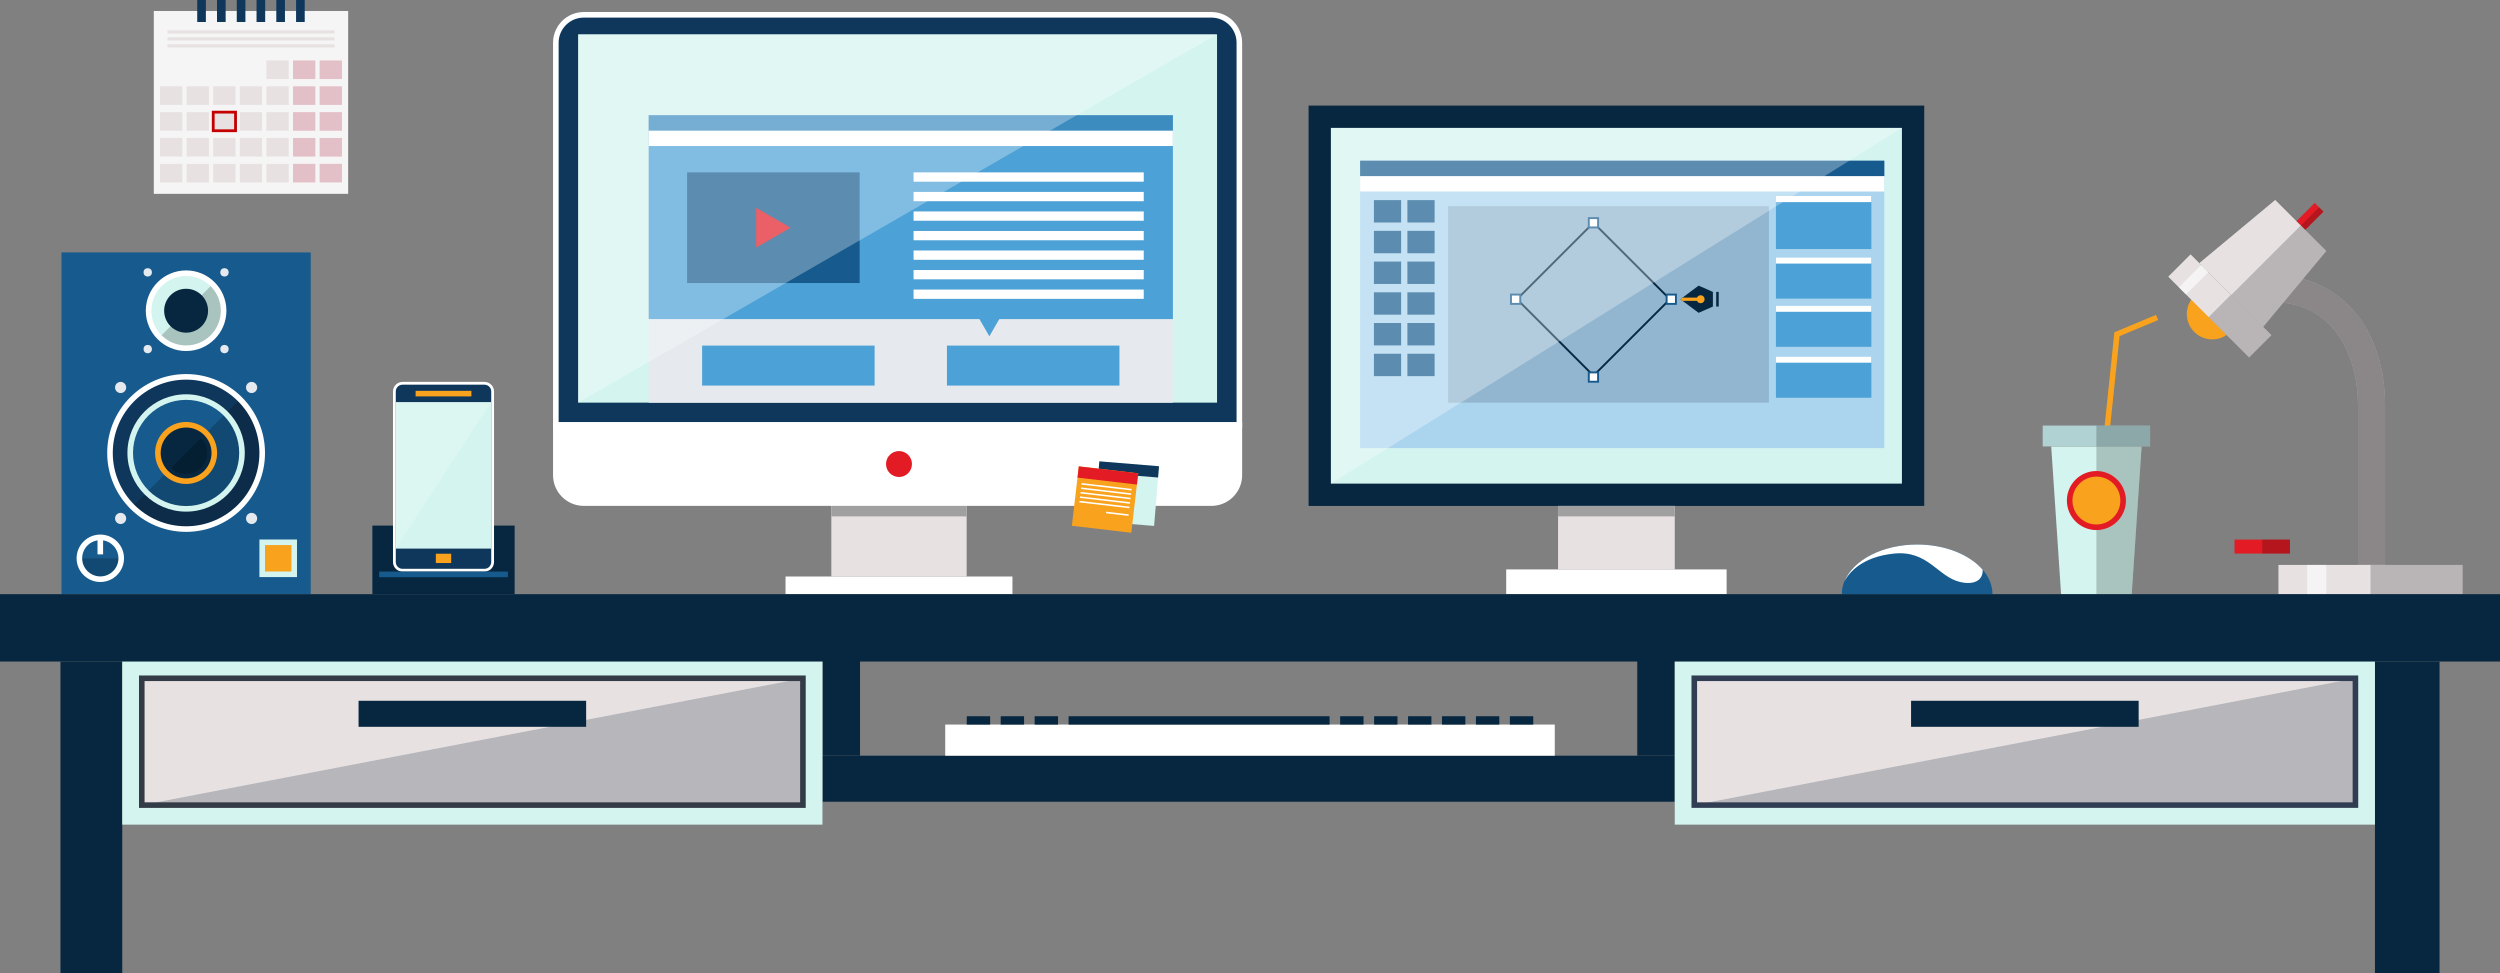 <?xml version="1.0" encoding="utf-8"?>
<!-- Generator: Adobe Illustrator 17.0.0, SVG Export Plug-In . SVG Version: 6.00 Build 0)  -->
<!DOCTYPE svg PUBLIC "-//W3C//DTD SVG 1.1//EN" "http://www.w3.org/Graphics/SVG/1.1/DTD/svg11.dtd">
<svg version="1.1" id="Layer_2" xmlns="http://www.w3.org/2000/svg" xmlns:xlink="http://www.w3.org/1999/xlink" x="0px" y="0px"
	 width="896.068px" height="348.754px" viewBox="0 0 896.068 348.754" enable-background="new 0 0 896.068 348.754"
	 xml:space="preserve">
<rect x="0" y="0" width="896.068" height="348.754" fill="#808080" stroke="none"/>
<g>
	<g>
		<g>
			<rect x="297.973" y="162.821" fill="#E7E1E2" width="48.5" height="43.812" transform="rotate(0) translate(0 0)"/>
				     
		</g>
	</g>
	
	
	
	
	<g>
		<g>
			<rect x="297.973" y="162.821" fill="#A0A0A0" width="48.5" height="22.261"/>
		</g>
	</g>
	<g>
		<g>
			<path fill="#0F375B" d="M444.219,152.321V15.311c0-5.523-4.478-10-10-10H209.226c-5.522,0-10,4.477-10,10v137.011H444.219z"/>
		</g>
		<g>
			<path fill="#FFFFFF" d="M445.219,153.321H198.226V15.311c0-6.065,4.935-11,11-11h224.993c6.065,0,11,4.935,11,11V153.321z
				 M200.226,151.321h242.993V15.311c0-4.962-4.037-9-9-9H209.226c-4.962,0-9,4.038-9,9V151.321z"/>
		</g>
	</g>
	<g>
		<path fill="#FFFFFF" d="M199.226,170.321c0,5.522,4.478,10,10,10h224.993c5.522,0,10-4.478,10-10v-18H199.226V170.321z"/>
		<path fill="#FFFFFF" d="M434.219,181.321H209.226c-6.065,0-11-4.935-11-11v-19h246.993v19
			C445.219,176.387,440.284,181.321,434.219,181.321z M200.226,153.321v17c0,4.963,4.038,9,9,9h224.993c4.963,0,9-4.037,9-9v-17
			H200.226z"/>
	</g>
	<g>
		<g>
			<rect x="207.226" y="12.311" fill="#D3F4EF" width="228.993" height="132.011"/>
		</g>
		<g>
			<g>
				<rect x="232.501" y="41.286" fill="#E6E9EE" width="187.895" height="103.035"/>
				<rect x="232.501" y="41.286" fill="#4CA1D6" width="187.895" height="73.084"/>
				<rect x="232.501" y="46.816" fill="#FFFFFF" width="187.895" height="5.529"/>
			</g>
			<g opacity="0.3">
				<rect x="232.501" y="41.286" fill="#175B8E" width="187.895" height="5.53"/>
			</g>
			<rect x="246.282" y="61.787" fill="#175B8E" width="61.833" height="39.667"/>
			<g>
				<rect x="251.656" y="123.87" fill="#4CA1D6" width="61.834" height="14.334"/>
				<rect x="339.407" y="123.87" fill="#4CA1D6" width="61.833" height="14.334"/>
			</g>
			<polygon fill="#4CA1D6" points="361.732,108.206 354.615,120.534 347.498,108.206 			"/>
			<polygon fill="#E21B25" points="271.035,74.503 283.362,81.62 271.035,88.737 			"/>
			<g>
				<rect x="327.448" y="61.787" fill="#FFFFFF" width="82.5" height="3.333"/>
				<rect x="327.448" y="68.787" fill="#FFFFFF" width="82.5" height="3.333"/>
				<rect x="327.448" y="75.786" fill="#FFFFFF" width="82.5" height="3.334"/>
				<rect x="327.448" y="82.786" fill="#FFFFFF" width="82.5" height="3.334"/>
				<rect x="327.448" y="89.786" fill="#FFFFFF" width="82.5" height="3.334"/>
				<rect x="327.448" y="96.786" fill="#FFFFFF" width="82.5" height="3.334"/>
				<rect x="327.448" y="103.786" fill="#FFFFFF" width="82.5" height="3.334"/>
			</g>
		</g>
		<polygon opacity="0.3" fill="#FFFFFF" points="207.226,12.311 207.226,144.321 436.219,12.311 		"/>
	</g>
	<g>
		<g>
			<circle fill="#E21B25" cx="322.222" cy="166.321" r="4.649"/>
		</g>
	</g>
	<g>
		<rect x="281.557" y="206.634" fill="#FFFFFF" width="81.332" height="6.334"/>
	</g>
</g>
<g>
	<g>
		<rect x="469.034" y="37.843" fill="#06273F" width="220.666" height="143.498"/>
	</g>
	<g>
		<rect x="477.034" y="45.843" fill="#D3F4EF" width="204.666" height="127.498"/>
		<g>
			<rect x="487.501" y="57.586" fill="#ABD5EF" width="187.895" height="103.035"/>
			<rect x="519.034" y="73.886" opacity="0.2" fill="#313D53" width="115" height="70.436"/>
			<rect x="487.501" y="63.115" fill="#FFFFFF" width="187.895" height="5.529"/>
			<g>
				<rect x="487.501" y="57.586" fill="#175B8E" width="187.895" height="5.529"/>
			</g>
			<g>
				<rect x="492.448" y="71.727" fill="#175B8E" width="9.752" height="8.026"/>
				<rect x="504.448" y="71.727" fill="#175B8E" width="9.752" height="8.026"/>
				<rect x="492.448" y="82.74" fill="#175B8E" width="9.752" height="8.025"/>
				<rect x="504.448" y="82.74" fill="#175B8E" width="9.752" height="8.025"/>
				<rect x="492.448" y="93.753" fill="#175B8E" width="9.752" height="8.026"/>
				<rect x="504.448" y="93.753" fill="#175B8E" width="9.752" height="8.026"/>
				<rect x="492.448" y="104.766" fill="#175B8E" width="9.752" height="8.027"/>
				<rect x="504.448" y="104.766" fill="#175B8E" width="9.752" height="8.027"/>
				<rect x="492.448" y="115.779" fill="#175B8E" width="9.752" height="8.026"/>
				<rect x="504.448" y="115.779" fill="#175B8E" width="9.752" height="8.026"/>
				<rect x="492.448" y="126.793" fill="#175B8E" width="9.752" height="8.025"/>
				<rect x="504.448" y="126.793" fill="#175B8E" width="9.752" height="8.025"/>
			</g>
			<g>
				<g>
					<g>
						<g>
							<path fill="#06273F" d="M571.134,135.149l-27.896-27.898l27.896-27.896l27.896,27.898L571.134,135.149z M544.222,107.251
								l26.912,26.914l26.912-26.911L571.134,80.34L544.222,107.251z"/>
						</g>
						<g>
							<rect x="569.467" y="78.182" fill="#FFFFFF" width="3.335" height="3.334"/>
							<path fill="#175B8E" d="M573.149,81.864h-4.031v-4.031h4.031V81.864z M569.815,81.168h2.638v-2.64h-2.638V81.168z"/>
						</g>
						<g>
							<rect x="597.362" y="105.585" fill="#FFFFFF" width="3.335" height="3.335"/>
							<path fill="#175B8E" d="M601.046,109.269h-4.031v-4.032h4.031V109.269z M597.711,108.572h2.638v-2.639h-2.638V108.572z"/>
						</g>
						<g>
							<rect x="541.57" y="105.585" fill="#FFFFFF" width="3.335" height="3.335"/>
							<path fill="#175B8E" d="M545.253,109.269h-4.031v-4.032h4.031V109.269z M541.918,108.572h2.639v-2.639h-2.639V108.572z"/>
						</g>
						<g>
							<rect x="569.467" y="133.482" fill="#FFFFFF" width="3.335" height="3.336"/>
							<path fill="#175B8E" d="M573.149,137.166h-4.031v-4.031h4.031V137.166z M569.815,136.47h2.638v-2.639h-2.638V136.47z"/>
						</g>
					</g>
				</g>
				<g>
					<polygon fill="#06273F" points="602.292,107.252 608.827,112.129 613.95,109.877 613.95,104.627 608.827,102.375 
						608.827,102.375 					"/>
					<rect x="615.133" y="104.628" fill="#06273F" width="0.901" height="5.248"/>
					<path fill="#F9A21D" d="M608.242,106.678h-5.181l-0.769,0.574l0.769,0.575h5.181c0.221,0.5,0.722,0.85,1.305,0.85
						c0.788,0,1.427-0.638,1.427-1.426c0-0.787-0.639-1.426-1.427-1.426C608.964,105.826,608.464,106.176,608.242,106.678z"/>
				</g>
			</g>
			<g>
				<g>
					<rect x="636.535" y="70.232" fill="#4CA1D6" width="34.221" height="19.04"/>
					<rect x="636.535" y="70.232" fill="#FFFFFF" width="34.221" height="2.213"/>
				</g>
				<g>
					<rect x="636.535" y="92.26" fill="#4CA1D6" width="34.221" height="14.769"/>
					<rect x="636.535" y="92.26" fill="#FFFFFF" width="34.221" height="2.213"/>
				</g>
				<g>
					<rect x="636.535" y="109.541" fill="#4CA1D6" width="34.221" height="14.77"/>
					<rect x="636.535" y="109.541" fill="#FFFFFF" width="34.221" height="2.213"/>
				</g>
				<g>
					<rect x="636.535" y="127.791" fill="#4CA1D6" width="34.221" height="14.77"/>
					<rect x="636.535" y="127.791" fill="#FFFFFF" width="34.221" height="2.213"/>
				</g>
			</g>
		</g>
		<polygon opacity="0.3" fill="#FFFFFF" points="477.034,45.843 477.034,173.341 681.7,45.843 		"/>
	</g>
	<g>
		<rect x="558.458" y="181.341" fill="#E7E1E2" width="41.818" height="22.752"/>
	</g>
	<g>
		<rect x="558.458" y="181.341" fill="#A0A0A0" width="41.818" height="3.741"/>
	</g>
	<g>
		<rect x="539.867" y="204.093" fill="#FFFFFF" width="79" height="8.875"/>
	</g>
</g>
<g>
	<path fill="#E7E1E2" d="M854.882,202.319h-9.706v-56.844c0-17.162-8.062-37.204-30.784-37.204v-9.705
		c24.218,0,40.489,18.851,40.489,46.909V202.319z"/>
	<path opacity="0.4" d="M854.882,202.319h-9.706v-56.844c0-17.162-8.062-37.204-30.784-37.204v-9.705
		c24.218,0,40.489,18.851,40.489,46.909V202.319z"/>
	<g>
		<rect x="816.657" y="202.484" fill="#E7E1E2" width="65.996" height="10.484"/>
		<rect x="826.946" y="202.484" opacity="0.6" fill="#FFFFFF" width="6.84" height="10.484"/>
		<rect x="849.656" y="202.484" opacity="0.2" width="32.998" height="10.484"/>
	</g>
	<g>
		<g>
			<circle fill="#F9A21D" cx="792.929" cy="112.535" r="9.113"/>
		</g>
		<g>
			<polygon fill="#E7E1E2" points="811.153,117.187 788.277,94.311 815.498,71.665 833.8,89.965 			"/>
			<polygon opacity="0.2" points="799.715,105.749 811.153,117.187 833.8,89.965 824.649,80.815 			"/>
		</g>
		<g>
			
				<rect x="775.223" y="104.091" transform="matrix(0.707 0.707 -0.707 0.707 310.665 -530.508)" fill="#E7E1E2" width="40.979" height="11.323"/>
			
				<rect x="784.524" y="94.703" transform="matrix(0.707 0.707 -0.707 0.707 301.275 -526.618)" opacity="0.6" fill="#FFFFFF" width="3.6" height="11.323"/>
			
				<rect x="792.711" y="111.335" transform="matrix(0.707 0.707 -0.707 0.707 317.893 -533.496)" opacity="0.2" width="20.489" height="11.323"/>
		</g>
		<g>
			
				<rect x="825.794" y="73.105" transform="matrix(0.707 0.707 -0.707 0.707 297.492 -562.767)" fill="#E21B25" width="4.421" height="9.166"/>
			
				<rect x="827.681" y="73.887" transform="matrix(0.707 0.707 -0.707 0.707 298.335 -563.142)" opacity="0.2" width="2.211" height="9.166"/>
		</g>
	</g>
</g>
<g>
	<g>
		<g>
			<rect x="22.037" y="90.467" fill="#175B8E" width="89.332" height="122.501"/>
		</g>
		<g>
			<circle fill="#0F375B" cx="66.704" cy="162.354" r="27.281"/>
			<path opacity="0.2" d="M85.994,181.645c10.654-10.654,10.654-27.928,0-38.582l-38.581,38.582
				C58.066,192.298,75.341,192.298,85.994,181.645z"/>
			<path fill="#FFFFFF" d="M66.704,190.635c-15.594,0-28.281-12.687-28.281-28.281s12.687-28.281,28.281-28.281
				c15.594,0,28.281,12.687,28.281,28.281S82.298,190.635,66.704,190.635z M66.704,136.072c-14.492,0-26.281,11.79-26.281,26.281
				s11.789,26.281,26.281,26.281s26.281-11.79,26.281-26.281S81.195,136.072,66.704,136.072z"/>
		</g>
		<g>
			<circle fill="#175B8E" cx="66.704" cy="162.354" r="20.031"/>
			<path opacity="0.2" d="M52.539,176.518L52.539,176.518c7.823,7.822,20.507,7.822,28.33,0c7.822-7.822,7.822-20.506,0-28.328
				l-0.001-0.001L52.539,176.518z"/>
			<path fill="#D3F4EF" d="M66.704,183.385c-11.597,0-21.032-9.435-21.032-21.031c0-11.598,9.435-21.032,21.032-21.032
				c11.597,0,21.031,9.435,21.031,21.032C87.735,173.95,78.3,183.385,66.704,183.385z M66.704,143.321
				c-10.494,0-19.032,8.538-19.032,19.032c0,10.494,8.538,19.031,19.032,19.031c10.494,0,19.031-8.537,19.031-19.031
				C85.735,151.859,77.197,143.321,66.704,143.321z"/>
		</g>
		<g>
			<circle fill="#06273F" cx="66.704" cy="162.354" r="10.116"/>
			<path fill="#F9A21D" d="M66.704,173.469c-6.129,0-11.116-4.986-11.116-11.115c0-6.13,4.987-11.117,11.116-11.117
				s11.116,4.987,11.116,11.117C77.82,168.482,72.833,173.469,66.704,173.469z M66.704,153.236c-5.027,0-9.116,4.09-9.116,9.117
				c0,5.026,4.089,9.115,9.116,9.115c5.027,0,9.116-4.089,9.116-9.115C75.82,157.326,71.73,153.236,66.704,153.236z"/>
		</g>
		<g>
			<circle fill="#175B8E" cx="35.954" cy="200.104" r="7.5"/>
			<path opacity="0.2" d="M35.954,207.604c4.142,0,7.5-3.357,7.5-7.5h-15C28.454,204.246,31.812,207.604,35.954,207.604z"/>
			<path fill="#FFFFFF" d="M35.954,208.604c-4.687,0-8.5-3.814-8.5-8.5s3.813-8.5,8.5-8.5s8.5,3.814,8.5,8.5
				S40.641,208.604,35.954,208.604z M35.954,193.604c-3.584,0-6.5,2.916-6.5,6.5s2.916,6.5,6.5,6.5c3.584,0,6.5-2.916,6.5-6.5
				S39.538,193.604,35.954,193.604z"/>
		</g>
		<g>
			<circle fill="#D3F4EF" cx="66.704" cy="111.371" r="13.447"/>
			<path opacity="0.2" d="M76.212,120.88c5.25-5.251,5.25-13.767,0-19.018L57.195,120.88
				C62.446,126.131,70.961,126.131,76.212,120.88z"/>
			<path fill="#FFFFFF" d="M66.704,125.818c-7.966,0-14.447-6.481-14.447-14.447s6.481-14.447,14.447-14.447
				s14.447,6.481,14.447,14.447S74.67,125.818,66.704,125.818z M66.704,98.924c-6.863,0-12.447,5.584-12.447,12.447
				c0,6.863,5.584,12.447,12.447,12.447c6.863,0,12.447-5.584,12.447-12.447C79.151,104.508,73.567,98.924,66.704,98.924z"/>
		</g>
		<g>
			<circle fill="#06273F" cx="66.703" cy="111.371" r="7.87"/>
		</g>
		<g>
			<rect x="93.985" y="194.369" fill="#F9A21D" width="11.469" height="11.469"/>
			<path fill="#D3F4EF" d="M106.454,206.838H92.985v-13.469h13.469V206.838z M94.985,204.838h9.469v-9.469h-9.469V204.838z"/>
		</g>
		<g>
			<g>
				<circle fill="#E6E9EE" cx="52.952" cy="125.122" r="1.5"/>
			</g>
			<g>
				<circle fill="#E6E9EE" cx="80.455" cy="97.619" r="1.5"/>
			</g>
			<g>
				<circle fill="#E6E9EE" cx="80.455" cy="125.122" r="1.5"/>
			</g>
			<g>
				<circle fill="#E6E9EE" cx="52.952" cy="97.619" r="1.5"/>
			</g>
		</g>
		<g>
			<g>
				<circle fill="#E6E9EE" cx="43.233" cy="185.824" r="2"/>
			</g>
			<g>
				<circle fill="#E6E9EE" cx="90.174" cy="138.882" r="2"/>
			</g>
			<g>
				<circle fill="#E6E9EE" cx="90.174" cy="185.824" r="2"/>
			</g>
			<g>
				<circle fill="#E6E9EE" cx="43.233" cy="138.882" r="2"/>
			</g>
		</g>
		<g>
			<rect x="34.954" y="193.072" fill="#FFFFFF" width="2" height="5.625"/>
		</g>
	</g>
	<path opacity="0.2" d="M72.061,167.71c2.959-2.959,2.959-7.756,0.001-10.714L61.347,167.71
		C64.305,170.669,69.102,170.668,72.061,167.71z"/>
</g>
<g>
	<g>
		<g>
			<polygon fill="#F9A21D" points="755.902,157.137 753.912,156.93 757.849,119.089 772.772,112.86 773.542,114.706 
				759.716,120.478 			"/>
		</g>
	</g>
	<g>
		<polygon fill="#D3F4EF" points="764.062,213.009 738.752,213.009 735.204,160.021 767.61,160.021 		"/>
		<polygon opacity="0.2" points="751.407,213.009 764.062,213.009 767.61,160.021 751.407,160.021 		"/>
	</g>
	<g>
		<rect x="732.157" y="152.533" fill="#B0D2D3" width="38.5" height="7.488"/>
		<rect x="751.407" y="152.533" opacity="0.2" width="19.25" height="7.488"/>
	</g>
	<g>
		<circle fill="#F9A21D" cx="751.407" cy="179.408" r="9.583"/>
		<path fill="#E21B25" d="M751.407,189.991c-5.835,0-10.583-4.747-10.583-10.583c0-5.836,4.748-10.583,10.583-10.583
			c5.836,0,10.583,4.747,10.583,10.583C761.99,185.244,757.243,189.991,751.407,189.991z M751.407,170.825
			c-4.733,0-8.583,3.851-8.583,8.583c0,4.732,3.85,8.583,8.583,8.583c4.732,0,8.583-3.851,8.583-8.583
			C759.99,174.676,756.14,170.825,751.407,170.825z"/>
	</g>
</g>
<g>
	<g>
		<path fill="#175B8E" d="M687.16,195.175c-14.913,0-27.001,7.984-27.001,17.834h54C714.159,203.159,702.071,195.175,687.16,195.175
			z"/>
	</g>
	<g>
		<path fill="#FFFFFF" d="M678.784,198.425c12.375-1.291,15.729,8.382,23.892,10.206c5.112,1.143,8.158-0.773,7.964-4.423
			c-4.644-5.393-13.415-9.033-23.479-9.033c-12.47,0-22.958,5.584-26.062,13.172C662.815,205.169,667.4,199.612,678.784,198.425z"/>
	</g>
</g>
<g>
	<rect x="294.792" y="270.86" fill="#06273F" width="305.484" height="16.499"/>
</g>
<g>
	<g>
		<rect x="294.82" y="236.113" fill="#06273F" width="13.438" height="34.747"/>
	</g>
	<g>
		<rect x="586.837" y="236.113" fill="#06273F" width="13.439" height="34.747"/>
	</g>
</g>
<rect x="338.795" y="259.703" fill="#FFFFFF" width="218.479" height="11.157"/>
<g>
	<rect x="346.511" y="256.717" fill="#06273F" width="8.375" height="2.986"/>
	<rect x="358.678" y="256.717" fill="#06273F" width="8.375" height="2.986"/>
	<rect x="370.845" y="256.717" fill="#06273F" width="8.375" height="2.986"/>
	<rect x="383.012" y="256.717" fill="#06273F" width="93.544" height="2.986"/>
	<rect x="480.348" y="256.717" fill="#06273F" width="8.375" height="2.986"/>
	<rect x="492.515" y="256.717" fill="#06273F" width="8.375" height="2.986"/>
	<rect x="504.682" y="256.717" fill="#06273F" width="8.375" height="2.986"/>
	<rect x="516.849" y="256.717" fill="#06273F" width="8.375" height="2.986"/>
	<rect x="529.016" y="256.717" fill="#06273F" width="8.375" height="2.986"/>
	<rect x="541.183" y="256.717" fill="#06273F" width="8.375" height="2.986"/>
</g>
<g>
	<g>
		<rect x="133.464" y="188.385" fill="#06273F" width="51" height="24.583"/>
	</g>
	<g>
		<g>
			<path fill="#FFFFFF" d="M144.284,204.88c-1.889,0-3.426-1.537-3.426-3.427v-61.142c0-1.89,1.537-3.427,3.426-3.427h29.36
				c1.89,0,3.427,1.537,3.427,3.427v61.142c0,1.89-1.537,3.427-3.427,3.427H144.284z"/>
		</g>
		<g>
			<path fill="#0F375B" d="M176.071,201.453c0,1.34-1.087,2.427-2.427,2.427h-29.36c-1.34,0-2.426-1.087-2.426-2.427v-61.142
				c0-1.34,1.087-2.427,2.426-2.427h29.36c1.34,0,2.427,1.087,2.427,2.427V201.453z"/>
		</g>
		<g>
			<rect x="141.858" y="144.127" fill="#D3F4EF" width="34.213" height="52.508"/>
			<polygon opacity="0.2" fill="#FFFFFF" points="141.858,144.127 141.858,196.635 176.071,144.127 			"/>
		</g>
		<g>
			<rect x="148.964" y="140.085" fill="#F9A21D" width="20" height="2"/>
		</g>
		<g>
			<rect x="156.214" y="198.468" fill="#F9A21D" width="5.5" height="3.334"/>
		</g>
	</g>
	<rect x="135.902" y="204.88" fill="#175B8E" width="46.125" height="2"/>
</g>
<g>
	<g>
		<rect x="21.672" y="237.113" fill="#06273F" width="22.146" height="111.641"/>
	</g>
	<g>
		<rect x="851.251" y="237.113" fill="#06273F" width="23.146" height="111.641"/>
	</g>
</g>
<g>
	<g>
		<rect x="43.817" y="236.113" fill="#D3F4EF" width="250.975" height="59.46"/>
	</g>
	<g>
		<rect x="50.817" y="243.113" fill="#E7E1E2" width="236.975" height="45.46"/>
		<polygon opacity="0.4" fill="#6D767F" points="50.817,288.573 287.792,288.573 287.792,243.113 		"/>
		<path fill="#333B46" d="M288.792,289.573H49.817v-47.46h238.975V289.573z M51.817,287.573h234.975v-43.46H51.817V287.573z"/>
	</g>
	<g>
		<rect x="128.52" y="251.177" fill="#06273F" width="81.57" height="9.333"/>
	</g>
</g>
<g>
	<g>
		<rect x="600.276" y="236.113" fill="#D3F4EF" width="250.975" height="59.46"/>
	</g>
	<g>
		<rect x="607.276" y="243.113" fill="#E7E1E2" width="236.975" height="45.46"/>
		<polygon opacity="0.4" fill="#6D767F" points="607.276,288.573 844.251,288.573 844.251,243.113 		"/>
		<path fill="#313D53" d="M845.251,289.573H606.276v-47.46h238.975V289.573z M608.276,287.573h234.975v-43.46H608.276V287.573z"/>
	</g>
	<g>
		<rect x="684.979" y="251.177" fill="#06273F" width="81.57" height="9.333"/>
	</g>
</g>
<g>
	<rect x="1" y="213.968" fill="#06273F" width="894.068" height="22.146"/>
	<path fill="#06273F" d="M896.068,237.113H0v-24.145h896.068V237.113z M2,235.113h892.068v-20.145H2V235.113z"/>
</g>
<g>
	
		<rect x="393.033" y="166.028" transform="matrix(0.997 0.082 -0.082 0.997 15.793 -32.401)" fill="#D3F4EF" width="21.453" height="21.454"/>
	
		<rect x="393.744" y="166.057" transform="matrix(0.997 0.082 -0.082 0.997 15.087 -32.487)" fill="#0F375B" width="21.453" height="4.053"/>
</g>
<g>
	
		<rect x="385.528" y="168.254" transform="matrix(0.993 0.116 -0.116 0.993 23.363 -44.634)" fill="#F9A21D" width="21.453" height="21.453"/>
	
		<rect x="386.535" y="168.312" transform="matrix(0.993 0.116 -0.116 0.993 22.369 -44.807)" fill="#E21B25" width="21.453" height="4.053"/>
	
		<rect x="387.758" y="174.093" transform="matrix(0.993 0.116 -0.116 0.993 22.824 -44.711)" fill="#FFFFFF" width="18.065" height="0.561"/>
	
		<rect x="387.572" y="175.691" transform="matrix(0.993 0.116 -0.116 0.993 23.02 -44.699)" fill="#FFFFFF" width="18.066" height="0.562"/>
	
		<rect x="387.386" y="177.29" transform="matrix(0.993 0.116 -0.116 0.993 23.202 -44.665)" fill="#FFFFFF" width="18.066" height="0.561"/>
	
		<rect x="387.2" y="178.889" transform="matrix(0.993 0.116 -0.116 0.993 23.387 -44.635)" fill="#FFFFFF" width="18.066" height="0.56"/>
	
		<rect x="387.014" y="180.486" transform="matrix(0.993 0.116 -0.116 0.993 23.57 -44.602)" fill="#FFFFFF" width="18.065" height="0.561"/>
	
		<rect x="396.598" y="183.796" transform="matrix(0.993 0.116 -0.116 0.993 23.982 -45.111)" fill="#FFFFFF" width="8.13" height="0.56"/>
</g>
<g>
	<rect x="55.123" y="3.94" fill="#F6F5F5" width="69.668" height="65.533"/>
	<g>
		<rect x="70.693" y="0" fill="#0F375B" width="3.1" height="7.881"/>
		<rect x="77.779" y="0" fill="#0F375B" width="3.1" height="7.881"/>
		<rect x="84.863" y="0" fill="#0F375B" width="3.1" height="7.881"/>
		<rect x="91.949" y="0" fill="#0F375B" width="3.1" height="7.881"/>
		<rect x="99.035" y="0" fill="#0F375B" width="3.1" height="7.881"/>
		<rect x="106.119" y="0" fill="#0F375B" width="3.1" height="7.881"/>
	</g>
	<g>
		<rect x="95.492" y="21.669" fill="#E7E1E2" width="8" height="6.667"/>
		<rect x="105.027" y="21.669" fill="#E3C0C7" width="8" height="6.667"/>
		<rect x="114.562" y="21.669" fill="#E3C0C7" width="8" height="6.667"/>
	</g>
	<g>
		<rect x="57.352" y="30.932" fill="#E7E1E2" width="8" height="6.666"/>
		<rect x="66.887" y="30.932" fill="#E7E1E2" width="8" height="6.666"/>
		<rect x="76.422" y="30.932" fill="#E7E1E2" width="8" height="6.666"/>
		<rect x="85.957" y="30.932" fill="#E7E1E2" width="8" height="6.666"/>
		<rect x="95.492" y="30.932" fill="#E7E1E2" width="8" height="6.666"/>
		<rect x="105.027" y="30.932" fill="#E3C0C7" width="8" height="6.666"/>
		<rect x="114.562" y="30.932" fill="#E3C0C7" width="8" height="6.666"/>
	</g>
	<g>
		<rect x="57.352" y="40.193" fill="#E7E1E2" width="8" height="6.667"/>
		<rect x="66.887" y="40.193" fill="#E7E1E2" width="8" height="6.667"/>
		<rect x="76.422" y="40.193" fill="#E7E1E2" width="8" height="6.667"/>
		<path fill="#C40001" d="M75.922,39.693v7.667h9v-7.667H75.922z M83.922,46.36h-7v-5.667h7V46.36z"/>
		<rect x="85.957" y="40.193" fill="#E7E1E2" width="8" height="6.667"/>
		<rect x="95.492" y="40.193" fill="#E7E1E2" width="8" height="6.667"/>
		<rect x="105.027" y="40.193" fill="#E3C0C7" width="8" height="6.667"/>
		<rect x="114.562" y="40.193" fill="#E3C0C7" width="8" height="6.667"/>
	</g>
	<g>
		<rect x="57.352" y="49.455" fill="#E7E1E2" width="8" height="6.668"/>
		<rect x="66.887" y="49.455" fill="#E7E1E2" width="8" height="6.668"/>
		<rect x="76.422" y="49.455" fill="#E7E1E2" width="8" height="6.668"/>
		<rect x="85.957" y="49.455" fill="#E7E1E2" width="8" height="6.668"/>
		<rect x="95.492" y="49.455" fill="#E7E1E2" width="8" height="6.668"/>
		<rect x="105.027" y="49.455" fill="#E3C0C7" width="8" height="6.668"/>
		<rect x="114.562" y="49.455" fill="#E3C0C7" width="8" height="6.668"/>
	</g>
	<g>
		<rect x="57.352" y="58.717" fill="#E7E1E2" width="8" height="6.668"/>
		<rect x="66.887" y="58.717" fill="#E7E1E2" width="8" height="6.668"/>
		<rect x="76.422" y="58.717" fill="#E7E1E2" width="8" height="6.668"/>
		<rect x="85.957" y="58.717" fill="#E7E1E2" width="8" height="6.668"/>
		<rect x="95.492" y="58.717" fill="#E7E1E2" width="8" height="6.668"/>
		<rect x="105.027" y="58.717" fill="#E3C0C7" width="8" height="6.668"/>
		<rect x="114.562" y="58.717" fill="#E3C0C7" width="8" height="6.668"/>
	</g>
	<rect x="60.02" y="10.877" fill="#E7E1E2" width="59.875" height="1.125"/>
	<rect x="60.02" y="13.377" fill="#E7E1E2" width="59.875" height="1.125"/>
	<rect x="60.02" y="15.877" fill="#E7E1E2" width="59.875" height="1.125"/>
</g>
<rect x="800.909" y="193.404" fill="#E21B25" width="19.875" height="5.003"/>
<rect x="810.847" y="193.404" opacity="0.2" width="9.938" height="5.003"/>
</svg>
